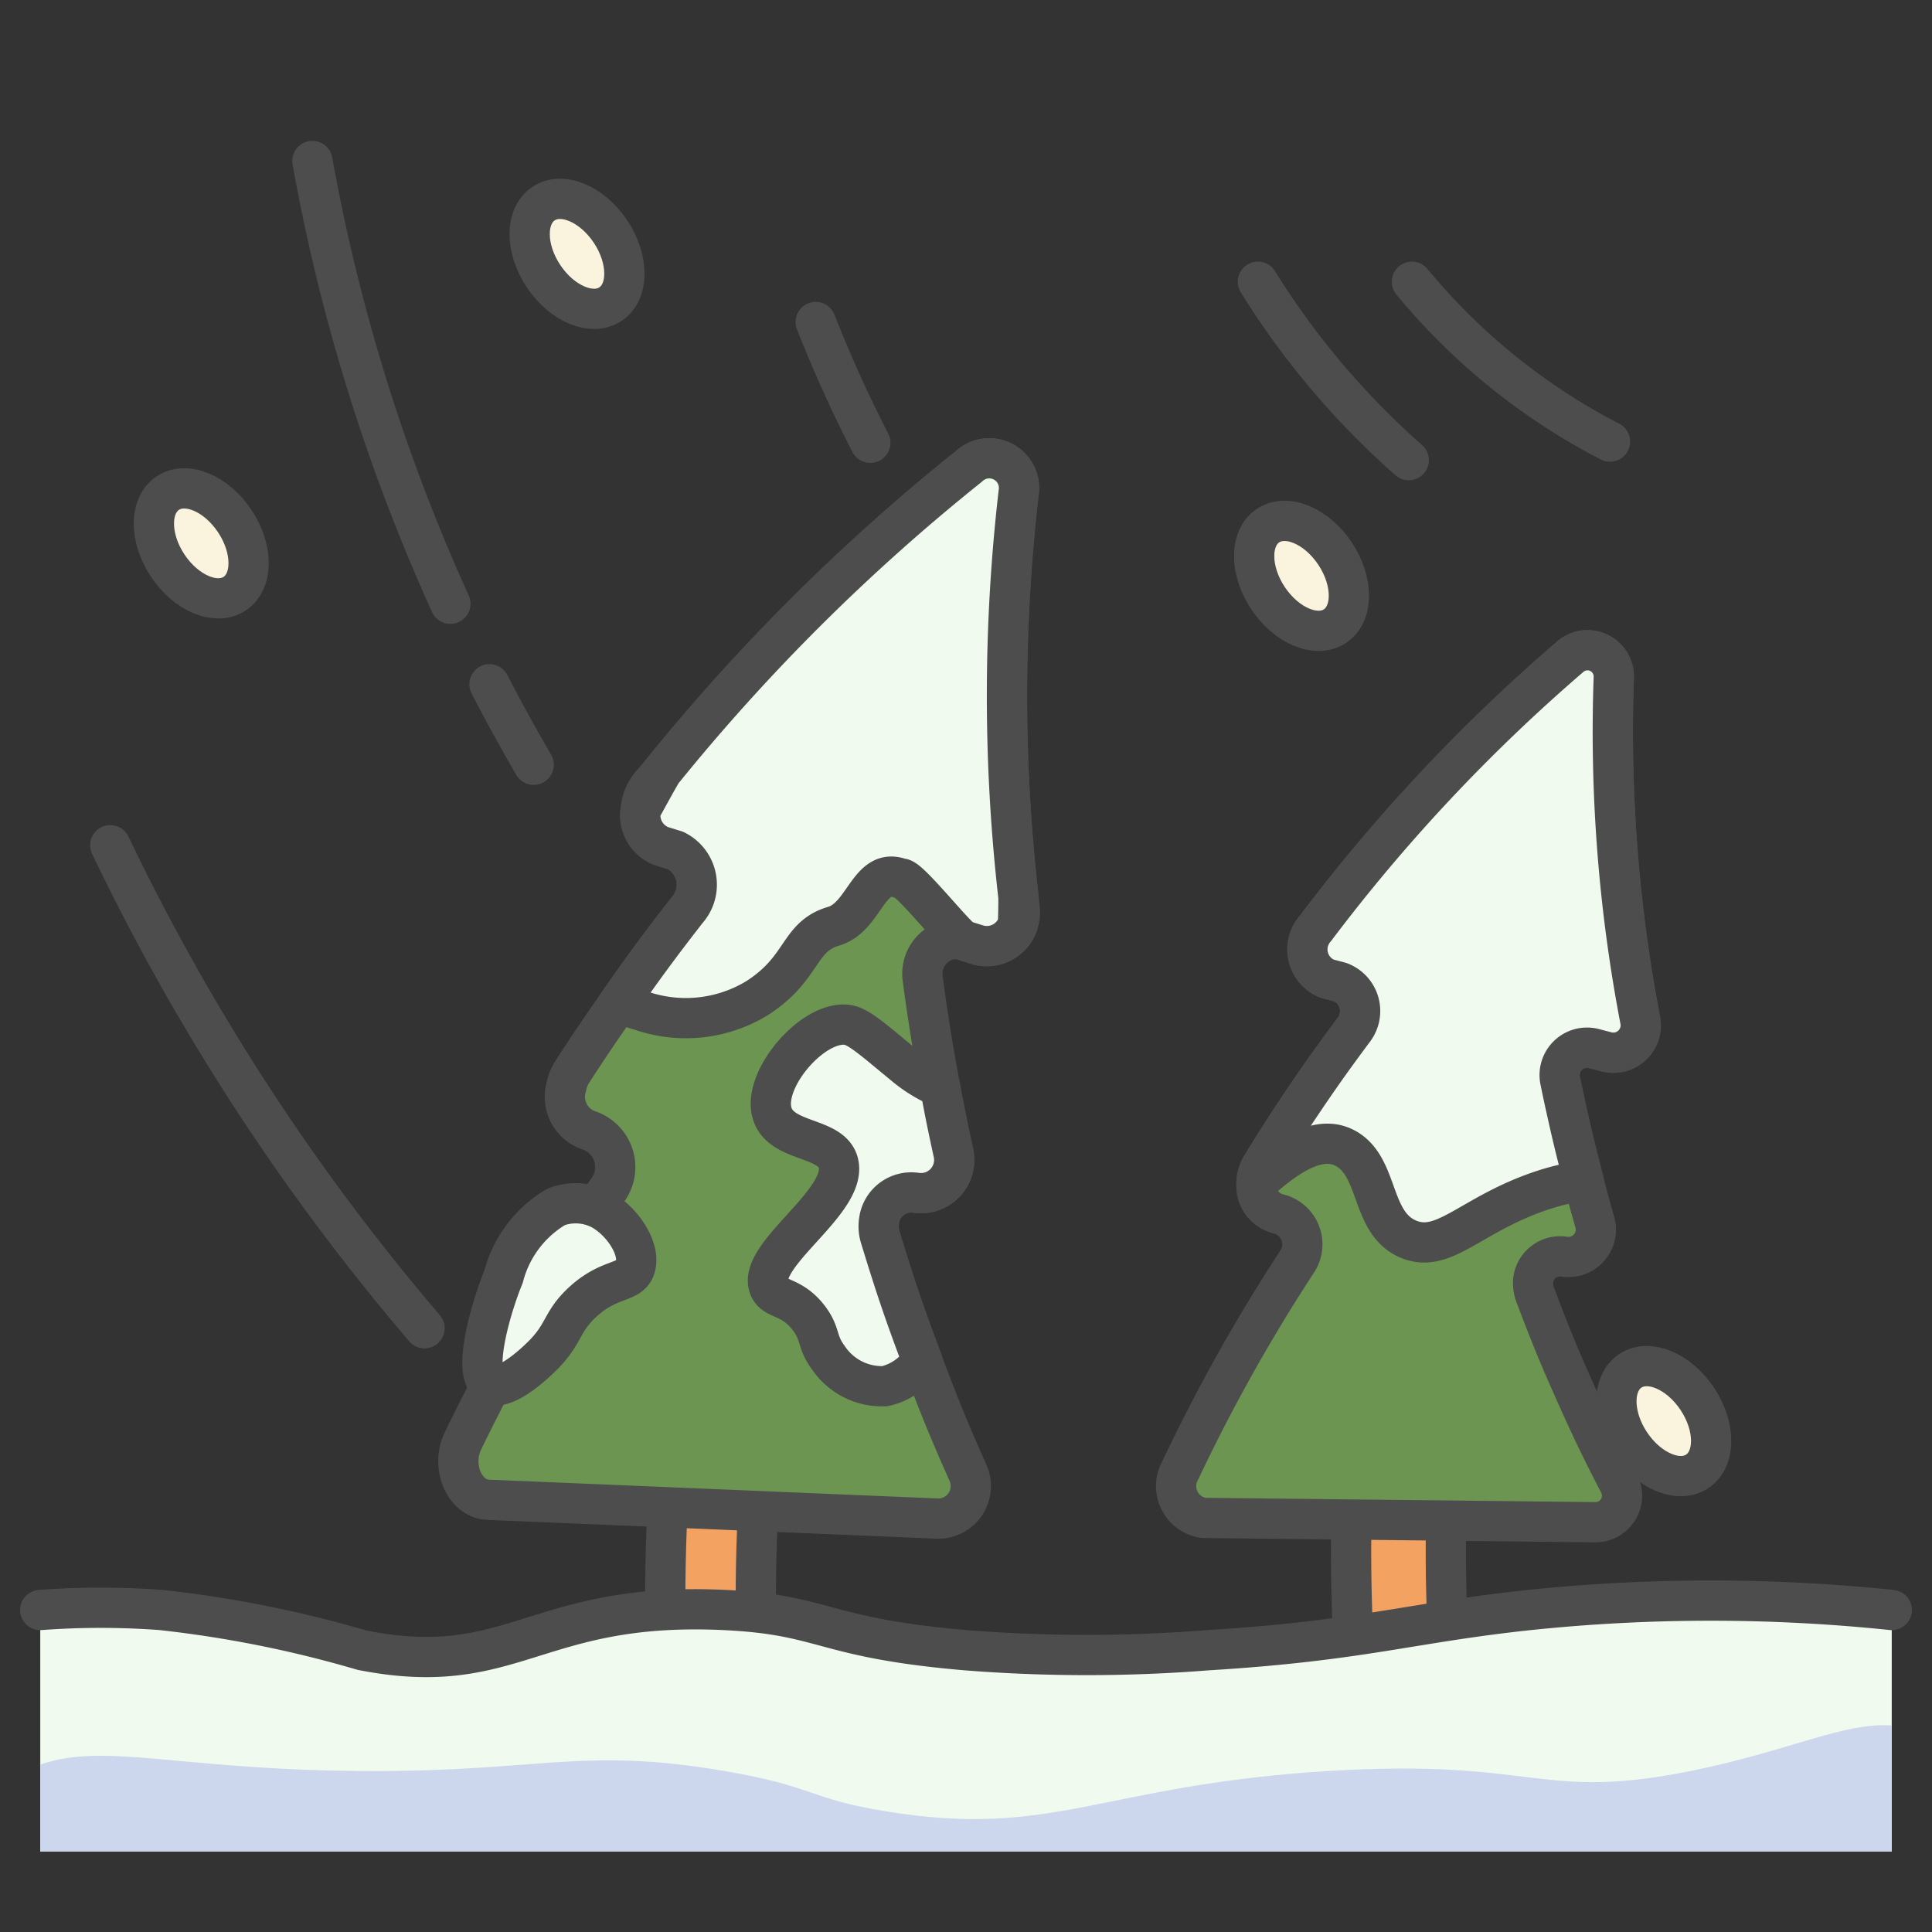 <svg xmlns="http://www.w3.org/2000/svg" viewBox="0 0 48 48"><rect x="0" y="0" width="48" height="48" fill="#333333" stroke="none"/><g data-name="Layer 2"><path fill="#f4a261" stroke="#4d4d4d" stroke-linecap="round" stroke-linejoin="round" d="M36.064,42.011l-2.347.171a44.126,44.126,0,0,1-.127-5.027l2.353.052A42.164,42.164,0,0,0,36.064,42.011Z"/><path fill="#6c9552" stroke="#4d4d4d" stroke-linecap="round" stroke-linejoin="round" d="M39.614,37.819c-3.885-.043-5.828-.064-9.713-.107a.798.798,0,0,1-.579-1.179,43.376,43.376,0,0,1,2.886-5.16.779.779,0,0,0-.43-1.21A.716.716,0,0,1,31.218,29.4a.447.447,0,0,1,.009-.122.885.885,0,0,1,.121-.32c.313-.509.473-.761.798-1.257.574-.86.869-1.279,1.475-2.097a.768.768,0,0,0-.331-1.205l-.314-.082a.783.783,0,0,1-.298-1.245,43.178,43.178,0,0,1,6.31-6.734.654.654,0,0,1,1.106.512,38.044,38.044,0,0,0,.661,8.512.68.68,0,0,1-.847.77l-.314-.082a.68.68,0,0,0-.833.792c.068.33.103.494.176.821.126.562.193.84.335,1.392.028.112.042.169.071.281.107.415.164.621.28,1.029a.679.679,0,0,1-.759.856.674.674,0,0,0-.77.571.885.885,0,0,0,.034.34c.383,1.019.588,1.518,1.023,2.493.412.921.63,1.372,1.085,2.252A.661.661,0,0,1,39.614,37.819Z"/><path fill="#f1faee" stroke="#4d4d4d" stroke-linecap="round" stroke-linejoin="round" d="M38.762,26.841c.068.33.103.494.176.821.126.562.193.84.335,1.392.028.112.042.169.071.281a5.635,5.635,0,0,0-.974.221c-1.822.59-2.484,1.611-3.385,1.228-.94-.4-.713-1.777-1.543-2.246-.657-.372-1.467.165-2.225.861a.447.447,0,0,1,.009-.122.885.885,0,0,1,.121-.32c.313-.509.473-.761.798-1.257.574-.86.869-1.279,1.475-2.097a.768.768,0,0,0-.331-1.205l-.314-.082a.783.783,0,0,1-.298-1.245,43.178,43.178,0,0,1,6.31-6.734.654.654,0,0,1,1.106.512,38.044,38.044,0,0,0,.661,8.512.68.68,0,0,1-.847.77l-.314-.082A.68.68,0,0,0,38.762,26.841Z"/><path fill="#f4a261" stroke="#4d4d4d" stroke-linecap="round" stroke-linejoin="round" d="M18.791,40.972l-2.249.038c-.029-1.722-.013-2.582.08-4.295l2.246.121C18.778,38.485,18.763,39.313,18.791,40.972Z"/><path fill="#6c9552" stroke="#4d4d4d" stroke-linecap="round" stroke-linejoin="round" d="M23.293,37.729c-4.467-.187-6.7-.281-11.167-.468-.59-.025-.935-.841-.618-1.474a50.028,50.028,0,0,1,3.577-6.2.966.966,0,0,0-.431-1.495.882.882,0,0,1-.583-1.096,1.127,1.127,0,0,1,.156-.382c.394-.605.595-.904,1.004-1.492.057-.084.086-.126.143-.209.66-.941.999-1.4,1.693-2.296a.949.949,0,0,0-.286-1.487l-.357-.111a.821.821,0,0,1-.505-.901,1.06,1.06,0,0,1,.251-.616c.11-.13.165-.195.276-.324a49.78,49.78,0,0,1,7.622-7.585.739.739,0,0,1,1.239.662,44.013,44.013,0,0,0-.002,10.041c.012.113.018.17.03.283a.846.846,0,0,1-.045.373l-.002.007a.816.816,0,0,1-.99.518l-.357-.111a.675.675,0,0,0-.511.034.867.867,0,0,0-.506.91c.053.399.081.597.141.993.107.691.166,1.033.294,1.713.12.648.186.97.325,1.607a.825.825,0,0,1-.927,1.011.806.806,0,0,0-.915.685.928.928,0,0,0,.022.403c.384,1.256.593,1.872,1.045,3.078.427,1.139.655,1.698,1.139,2.789A.808.808,0,0,1,23.293,37.729Z"/><path fill="#f1faee" stroke="#4d4d4d" stroke-linecap="round" stroke-linejoin="round" d="M15.782 31.485c-.127.416-.634.232-1.325.881-.509.479-.43.76-.958 1.295-.304.308-1.043.958-1.361.697-.4-.328.085-1.943.374-2.644a2.833 2.833 0 0 1 1.308-1.731 1.369 1.369 0 0 1 1.114.066C15.455 30.331 15.923 31.023 15.782 31.485zM25.291 22.951l-.002.007a.816.816 0 0 1-.99.518l-.357-.111c-.178-.056-1.395-1.611-1.554-1.534-.807-.32-.9.953-1.674 1.18-.897.263-.74 1.048-1.915 1.794a3.4 3.4 0 0 1-2.837.315 5.17 5.17 0 0 1-.588-.208c.66-.941.999-1.4 1.693-2.296a.949.949 0 0 0-.286-1.487l-.357-.111a.821.821 0 0 1-.505-.901c.188-.337.355-.649.526-.941a49.78 49.78 0 0 1 7.622-7.585.739.739 0 0 1 1.239.662 44.013 44.013 0 0 0-.002 10.041C25.303 22.51 25.3 22.732 25.291 22.951zM21.865 30.722c.384 1.256.593 1.872 1.045 3.078a1.506 1.506 0 0 1-.925.639 1.604 1.604 0 0 1-1.402-.704c-.303-.404-.183-.587-.487-.987-.435-.571-.859-.439-.988-.772-.307-.796 1.927-2.103 1.726-3.06-.147-.704-1.475-.499-1.662-1.301-.199-.852 1.056-2.285 1.895-2.15.271.044.637.372 1.39.993a3.654 3.654 0 0 0 .902.558c.12.648.186.97.325 1.607a.825.825 0 0 1-.927 1.011.806.806 0 0 0-.915.685A.928.928 0 0 0 21.865 30.722z"/><path fill="#f1faee" d="M47,40v6H1V40a21.002,21.002,0,0,1,3,0,28.588,28.588,0,0,1,5,1c3.77.74,4.3-1.22,9-1,2.54.12,2.39.69,6,1a38.41,38.41,0,0,0,6,0c3.83-.23,5.04-.69,8-1A43.42,43.42,0,0,1,47,40Z"/><path fill="none" stroke="#4d4d4d" stroke-linecap="round" stroke-linejoin="round" d="M1,40a20.27,20.27,0,0,1,3,0,28.809,28.809,0,0,1,5,1c3.771.741,4.295-1.222,9-1,2.537.12,2.394.691,6,1a38.128,38.128,0,0,0,6,0c3.833-.234,5.043-.686,8-1a43.481,43.481,0,0,1,9,0"/><path fill="#ccd7ed" d="M47,42.87V46H1V43.84c1.62-.56,3.43.13,8,.16,4.43.03,5.43-.61,9,0,2.28.39,2.05.68,4,1,4.19.69,5.33-.65,11-1,5.22-.32,5.22.76,9,0C44.44,43.51,45.81,42.78,47,42.87Z"/><path fill="none" stroke="#4d4d4d" stroke-linecap="round" stroke-linejoin="round" d="M35 11.432A19.891 19.891 0 0 1 31.252 7M21.623 11a32.873 32.873 0 0 1-1.357-3M10.548 33A55.035 55.035 0 0 1 2.74 21M11.19 15A46.425 46.425 0 0 1 7.762 4M13.259 19q-.572-.982-1.098-2M40 10.971a15.728 15.728 0 0 1-4.921-3.971"/><ellipse cx="5" cy="13.5" fill="#faf3dd" stroke="#4d4d4d" stroke-linecap="round" stroke-linejoin="round" rx="1" ry="1.5" transform="rotate(-33.69 5 13.5)"/><ellipse cx="14.336" cy="6.307" fill="#faf3dd" stroke="#4d4d4d" stroke-linecap="round" stroke-linejoin="round" rx="1" ry="1.5" transform="rotate(-33.69 14.336 6.307)"/><ellipse cx="32.336" cy="14.307" fill="#faf3dd" stroke="#4d4d4d" stroke-linecap="round" stroke-linejoin="round" rx="1" ry="1.5" transform="rotate(-33.69 32.336 14.307)"/><ellipse cx="41.336" cy="35.307" fill="#faf3dd" stroke="#4d4d4d" stroke-linecap="round" stroke-linejoin="round" rx="1" ry="1.5" transform="rotate(-33.69 41.336 35.307)"/></g></svg>